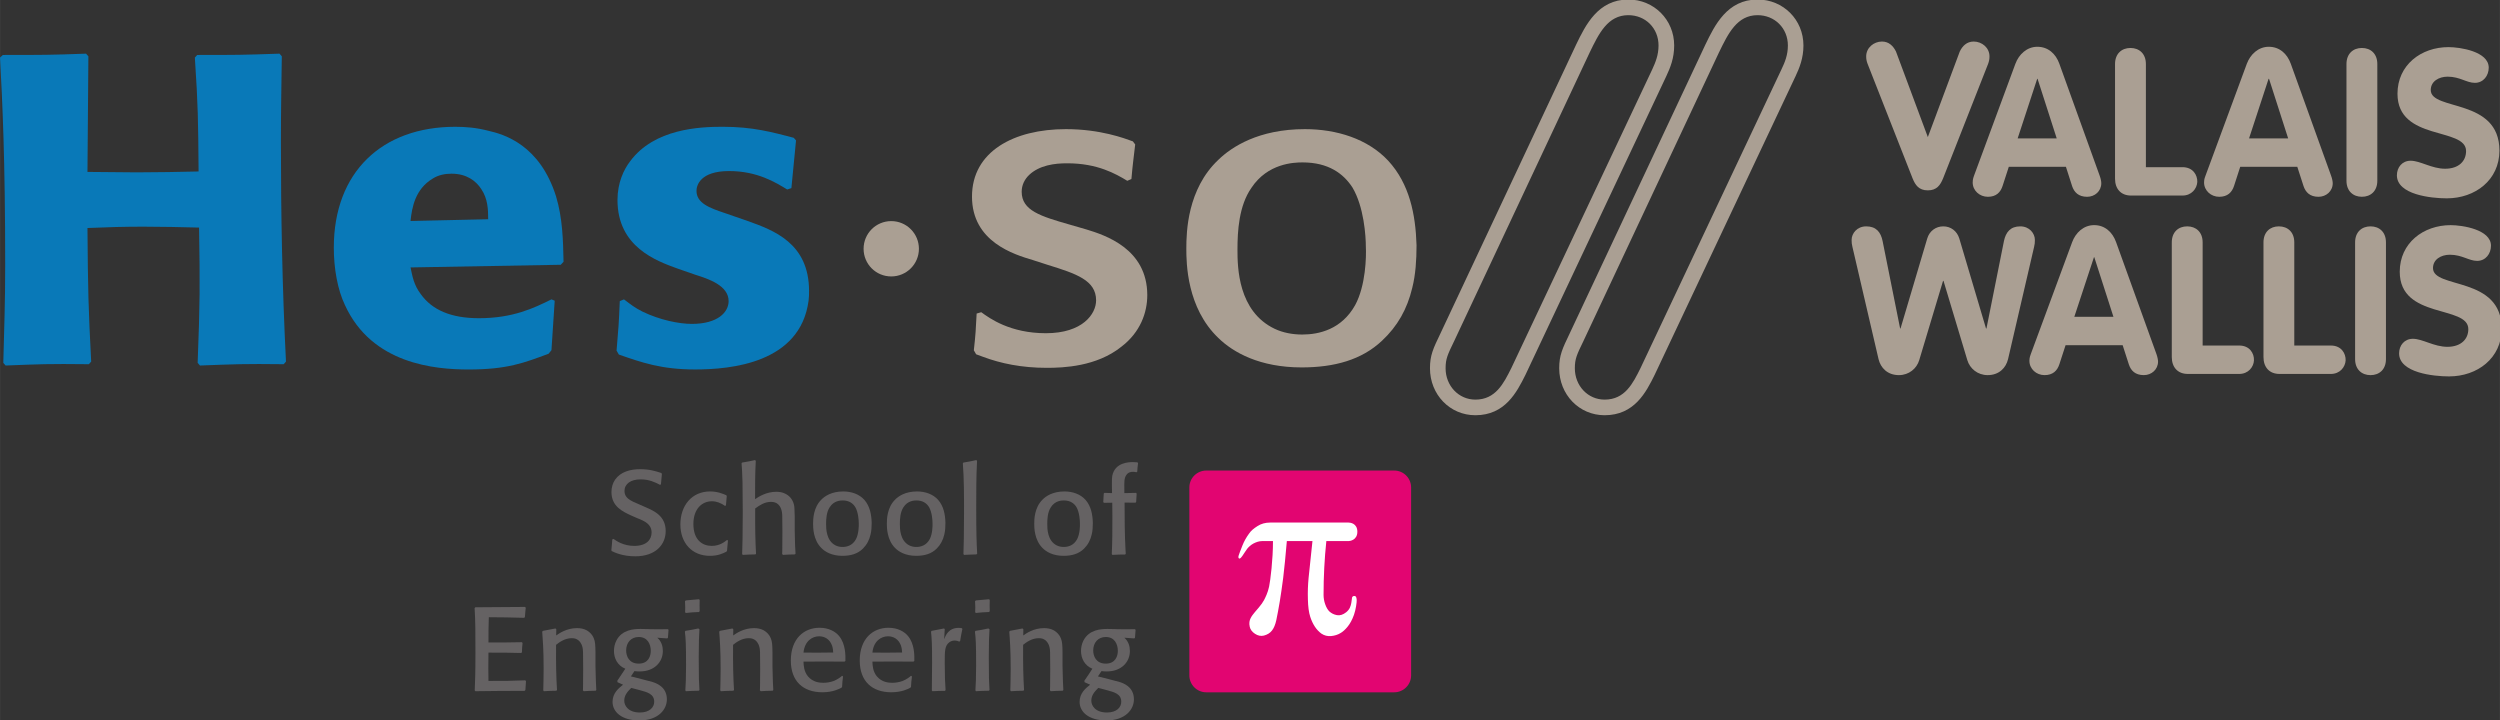 <?xml version="1.0" encoding="UTF-8" standalone="no"?>
<!-- Created with Inkscape (http://www.inkscape.org/) -->

<svg
   width="277.608"
   height="80"
   viewBox="0 0 73.45 21.167"
   version="1.1"
   id="svg8"
   inkscape:version="1.1.1 (c3084ef, 2021-09-22)"
   sodipodi:docname="hei.svg"
   inkscape:export-filename="/Users/zas/work/repo/edu/minicourse/python-minicourse/Jupyterbook/Figures/hei-light.png"
   inkscape:export-xdpi="354.10999"
   inkscape:export-ydpi="354.10999"
   xmlns:inkscape="http://www.inkscape.org/namespaces/inkscape"
   xmlns:sodipodi="http://sodipodi.sourceforge.net/DTD/sodipodi-0.dtd"
   xmlns="http://www.w3.org/2000/svg"
   xmlns:svg="http://www.w3.org/2000/svg"
   xmlns:rdf="http://www.w3.org/1999/02/22-rdf-syntax-ns#"
   xmlns:cc="http://creativecommons.org/ns#"
   xmlns:dc="http://purl.org/dc/elements/1.1/">
  <rect x="0" y="0" width="73.45" height="21.167" fill="#333333" stroke="none"/>
  <defs
     id="defs2" />
  <sodipodi:namedview
     id="base"
     pagecolor="#ffffff"
     bordercolor="#666666"
     borderopacity="1.0"
     inkscape:pageopacity="0.0"
     inkscape:pageshadow="2"
     inkscape:zoom="1.4"
     inkscape:cx="148.21429"
     inkscape:cy="-21.428571"
     inkscape:document-units="mm"
     inkscape:current-layer="layer1"
     showgrid="false"
     fit-margin-top="0"
     fit-margin-left="0"
     fit-margin-right="0"
     fit-margin-bottom="0"
     inkscape:window-width="1512"
     inkscape:window-height="916"
     inkscape:window-x="0"
     inkscape:window-y="25"
     inkscape:window-maximized="0"
     units="px"
     inkscape:pagecheckerboard="0" />
  <g
     inkscape:label="Layer 1"
     inkscape:groupmode="layer"
     id="layer1"
     transform="translate(-5.544,-72.951)">
    <g
       transform="matrix(0.147,0,0,-0.147,5.544,94.118)"
       inkscape:label="ink_ext_XXXXXX"
       id="g823"
       inkscape:export-filename="/Users/zas/work/repo/edu/minicourse/python-minicourse/jupyterbook/img/hei-small.png"
       inkscape:export-xdpi="439.91"
       inkscape:export-ydpi="439.91">
      <g
         transform="scale(0.1)"
         id="g825">
        <path
           inkscape:connector-curvature="0"
           id="path827"
           style="fill:#aa9f93;fill-opacity:1;fill-rule:nonzero;stroke:none"
           d="m 2889.23,703.863 c 0,18.969 4.02,27.27 17.33,54.785 0.79,1.711 270.54,576.122 270.54,576.122 18.48,38.26 36.27,74.85 77.29,74.85 34.48,0 60.44,-26.09 60.44,-60.56 0,-19.09 -6.02,-33.58 -12.57,-47.83 0,0 -281.49,-596.55 -281.65,-596.957 -15.51,-30.976 -31.51,-63.046 -71.88,-63.046 -33.29,0 -59.5,27.554 -59.5,62.636 m 261.17,647.477 c -1.54,-3.3 -271.4,-577.711 -271.4,-577.711 -14.64,-30.449 -20.99,-43.715 -20.99,-69.766 0,-52.629 39.82,-93.855 90.72,-93.855 59.54,0 82.91,46.398 99.92,80.344 l 281.82,597.608 c 7.93,17.02 15.62,35.62 15.62,61.1 0,51.36 -40.38,91.82 -91.7,91.82 -60.68,0 -85.71,-51.77 -103.99,-89.54" />
        <path
           inkscape:connector-curvature="0"
           id="path829"
           style="fill:#aa9f93;fill-opacity:1;fill-rule:nonzero;stroke:none"
           d="m 3147.55,703.863 c 0,18.969 3.99,27.27 17.34,54.785 0.77,1.711 270.58,576.122 270.58,576.122 18.52,38.22 36.25,74.85 77.25,74.85 34.44,0 60.63,-26.09 60.63,-60.56 0,-19.09 -6.01,-33.58 -12.82,-47.78 0,0 -281.35,-596.479 -281.67,-596.928 -15.39,-31.055 -31.39,-63.125 -71.84,-63.125 -33.42,0 -59.47,27.593 -59.47,62.636 m 261.18,647.437 c -1.58,-3.26 -271.42,-577.671 -271.42,-577.671 -14.59,-30.488 -21.01,-43.715 -21.01,-69.766 0,-52.629 39.9,-93.855 90.72,-93.855 59.83,0 83.03,46.398 99.96,80.508 l 281.88,597.444 c 7.62,16.21 15.6,35.62 15.6,61.1 0,51.36 -40.29,91.82 -91.74,91.82 -60.73,0 -85.72,-51.81 -103.99,-89.58" />
        <path
           inkscape:connector-curvature="0"
           id="path831"
           style="fill:#aa9f93;fill-opacity:1;fill-rule:nonzero;stroke:none"
           d="m 3732.75,1312.1 c -2.03,5.37 -2.89,9.44 -2.89,15.18 0,17.26 15.19,29.63 31.55,29.63 13.98,0 22.62,-9.03 28.08,-20.14 l 63.58,-170.83 63.74,170.83 c 5.28,11.11 13.95,20.14 27.92,20.14 16.48,0 31.56,-12.37 31.56,-29.63 0,-5.74 -0.84,-9.81 -2.83,-15.18 l -89.95,-228.78 c -5.41,-13.11 -12.42,-23.85 -30.44,-23.85 -18.08,0 -25.08,10.74 -30.45,23.85 l -89.87,228.78" />
        <path
           inkscape:connector-curvature="0"
           id="path833"
           style="fill:#aa9f93;fill-opacity:1;fill-rule:nonzero;stroke:none"
           d="m 4032.6,1163.34 h 78.06 l -38.26,119.05 h -0.73 z m -4.52,149.09 c 6.96,18.8 22.99,34.02 43.85,34.02 21.88,0 37.06,-14.36 44.03,-34.02 l 80.52,-223.49 c 2.5,-6.64 3.28,-12.33 3.28,-15.27 0,-15.95 -13.03,-27.06 -28.33,-27.06 -17.22,0 -25.84,9.07 -29.99,21.37 l -12.38,38.62 h -114.13 l -12.41,-38.21 c -4.11,-12.71 -12.66,-21.78 -29.42,-21.78 -16.45,0 -30.37,12.29 -30.37,28.69 0,6.72 2,11.6 2.73,13.64 l 82.62,223.49" />
        <path
           inkscape:connector-curvature="0"
           id="path835"
           style="fill:#aa9f93;fill-opacity:1;fill-rule:nonzero;stroke:none"
           d="m 4227.23,1311.98 c 0,20.56 13.27,32.07 30.81,32.07 17.7,0 30.86,-11.51 30.86,-32.07 v -206.16 h 73.13 c 20.92,0 30,-15.66 29.63,-29.54 -0.85,-13.64 -11.64,-27.19 -29.63,-27.19 h -102.77 c -20.06,0 -32.03,13.15 -32.03,33.7 v 229.19" />
        <path
           inkscape:connector-curvature="0"
           id="path837"
           style="fill:#aa9f93;fill-opacity:1;fill-rule:nonzero;stroke:none"
           d="m 4495.09,1163.34 h 78.14 l -38.22,119.05 h -0.9 z m -4.48,149.09 c 7.02,18.8 22.95,34.02 43.91,34.02 21.86,0 36.95,-14.36 44,-34.02 L 4659,1088.94 c 2.46,-6.64 3.32,-12.33 3.32,-15.27 0,-15.95 -13.2,-27.06 -28.4,-27.06 -17.18,0 -25.81,9.07 -29.92,21.37 l -12.5,38.62 h -114.04 l -12.35,-38.21 c -4.09,-12.71 -12.81,-21.78 -29.65,-21.78 -16.37,0 -30.28,12.29 -30.28,28.69 0,6.72 2.07,11.6 2.93,13.64 l 82.5,223.49" />
        <path
           inkscape:connector-curvature="0"
           id="path839"
           style="fill:#aa9f93;fill-opacity:1;fill-rule:nonzero;stroke:none"
           d="m 4689.79,1311.98 c 0,20.56 13.24,32.07 30.8,32.07 17.72,0 30.87,-11.51 30.87,-32.07 v -233.26 c 0,-20.63 -13.15,-32.07 -30.87,-32.07 -17.56,0 -30.8,11.44 -30.8,32.07 v 233.26" />
        <path
           inkscape:connector-curvature="0"
           id="path841"
           style="fill:#aa9f93;fill-opacity:1;fill-rule:nonzero;stroke:none"
           d="m 4974.13,1304.69 c 0,-15.91 -10.7,-30.32 -27.64,-30.32 -16.84,0 -29.91,12.34 -54.53,12.34 -17.7,0 -33.72,-9.45 -33.72,-26.7 0,-42.3 137.26,-15.23 137.26,-121.17 0,-58.73 -48.54,-95.32 -105.21,-95.32 -31.67,0 -99.71,7.44 -99.71,46.03 0,15.95 10.59,29.14 27.47,29.14 19.21,0 42.24,-15.99 68.9,-15.99 27.17,0 41.89,15.13 41.89,35.32 0,48.44 -137.08,19.3 -137.08,114.58 0,57.47 47.17,93.16 101.95,93.16 22.87,0 80.42,-8.58 80.42,-41.07" />
        <path
           inkscape:connector-curvature="0"
           id="path843"
           style="fill:#aa9f93;fill-opacity:1;fill-rule:nonzero;stroke:none"
           d="m 3702.37,946.402 c -1.29,5.371 -1.65,8.18 -1.65,14 0,13.149 10.99,27.11 29.2,27.11 19.77,0 29.21,-11.438 32.79,-29.629 l 34.97,-174.488 h 0.81 l 53.39,179.898 c 4.44,14.812 16.9,24.219 32.11,24.219 15.02,0 27.44,-9.407 31.96,-24.219 l 53.4,-179.898 h 0.89 l 34.89,174.488 c 3.74,18.191 13.14,29.629 32.76,29.629 18.19,0 29.14,-13.961 29.14,-27.11 0,-5.82 -0.32,-8.629 -1.59,-14 l -52.01,-224.179 c -4.15,-17.34 -17.75,-32.032 -40.82,-32.032 -20.03,0 -35.62,13.106 -40.63,29.997 l -47.61,158.406 h -0.9 l -47.58,-158.406 c -4.99,-16.891 -20.6,-29.997 -40.67,-29.997 -22.94,0 -36.58,14.692 -40.69,32.032 l -52.16,224.179" />
        <path
           inkscape:connector-curvature="0"
           id="path845"
           style="fill:#aa9f93;fill-opacity:1;fill-rule:nonzero;stroke:none"
           d="m 4145.87,806.797 h 78.14 l -38.26,119.133 h -0.62 z m -4.4,149.012 c 6.97,19.004 22.91,34.183 44.06,34.183 21.59,0 36.81,-14.328 43.87,-34.183 l 80.53,-223.371 c 2.4,-6.637 3.26,-12.29 3.26,-15.141 0,-16.035 -13.15,-27.106 -28.39,-27.106 -17.19,0 -25.83,8.95 -29.94,21.325 l -12.41,38.504 h -114.08 l -12.41,-38.176 c -4.13,-12.703 -12.86,-21.653 -29.64,-21.653 -16.36,0 -30.24,12.25 -30.24,28.692 0,6.515 2.12,11.48 2.86,13.555 l 82.53,223.371" />
        <path
           inkscape:connector-curvature="0"
           id="path847"
           style="fill:#aa9f93;fill-opacity:1;fill-rule:nonzero;stroke:none"
           d="m 4340.66,955.48 c 0,20.594 13.19,32.032 30.76,32.032 17.68,0 30.9,-11.438 30.9,-32.032 V 749.328 h 73.15 c 20.92,0 29.99,-15.672 29.44,-29.715 -0.71,-13.468 -11.49,-27.062 -29.44,-27.062 h -102.7 c -20.1,0 -32.11,13.226 -32.11,33.738 V 955.48" />
        <path
           inkscape:connector-curvature="0"
           id="path849"
           style="fill:#aa9f93;fill-opacity:1;fill-rule:nonzero;stroke:none"
           d="m 4523.92,955.48 c 0,20.594 13.13,32.032 30.71,32.032 17.7,0 30.87,-11.438 30.87,-32.032 V 749.328 h 73.12 c 20.79,0 29.99,-15.672 29.51,-29.715 -0.82,-13.468 -11.48,-27.062 -29.51,-27.062 h -102.64 c -20.11,0 -32.06,13.226 -32.06,33.738 V 955.48" />
        <path
           inkscape:connector-curvature="0"
           id="path851"
           style="fill:#aa9f93;fill-opacity:1;fill-rule:nonzero;stroke:none"
           d="m 4707.05,955.48 c 0,20.594 13.19,32.032 30.86,32.032 17.66,0 30.81,-11.438 30.81,-32.032 v -233.3 c 0,-20.512 -13.15,-32.032 -30.81,-32.032 -17.67,0 -30.86,11.52 -30.86,32.032 v 233.3" />
        <path
           inkscape:connector-curvature="0"
           id="path853"
           style="fill:#aa9f93;fill-opacity:1;fill-rule:nonzero;stroke:none"
           d="m 4978.61,948.844 c 0,-15.996 -10.66,-30.321 -27.59,-30.321 -16.77,0 -29.92,12.29 -54.62,12.29 -17.67,0 -33.67,-9.403 -33.67,-26.7 0,-42.285 137.27,-15.179 137.27,-121.168 0,-58.73 -48.46,-95.32 -105.2,-95.32 -31.66,0 -99.81,7.449 -99.81,46.031 0,16.035 10.68,29.145 27.53,29.145 19.34,0 42.21,-16.035 69.03,-16.035 27.06,0 41.8,15.261 41.8,35.324 0,48.562 -137.08,19.336 -137.08,114.699 0,57.426 47.18,93.164 101.76,93.164 23.07,0 80.58,-8.629 80.58,-41.109" />
        <path
           inkscape:connector-curvature="0"
           id="path855"
           style="fill:#aa9f93;fill-opacity:1;fill-rule:nonzero;stroke:none"
           d="M 2171.17,981.398 C 2208.44,970.02 2293,942.922 2293,850.074 c 0,-35.043 -13.95,-74.402 -52.06,-103.332 -49.27,-39.398 -115.23,-41.988 -148.72,-41.988 -50.27,0 -92.01,8.738 -127.3,21.922 -4.64,1.699 -9.35,3.512 -14.04,5.179 l -4.53,7.95 c 3.72,34.129 3.72,38.519 5.59,73.445 l 9.2,2.691 c 16.75,-12.238 57.69,-42.007 129.2,-42.007 73.53,0 100.37,38.562 100.37,65.679 0,40.242 -39.91,53.317 -96.58,70.91 l -29.72,9.594 c -38.13,11.34 -121.75,36.715 -121.75,126.883 0,90.17 83.62,134.83 187.71,134.83 68.79,0 117.02,-18.32 133.83,-24.45 l 4.62,-6.15 c -3.64,-32.43 -4.62,-35.87 -7.55,-69.13 l -8.26,-3.53 c -23.22,14.03 -59.51,34.98 -119.87,34.98 -13,0 -26.09,-0.79 -40.02,-4.31 -27.81,-7.03 -51.17,-25.4 -51.17,-52.63 0,-37.55 38.08,-49 95.87,-65.547 l 33.35,-9.665" />
        <path
           inkscape:connector-curvature="0"
           id="path857"
           style="fill:#aa9f93;fill-opacity:1;fill-rule:nonzero;stroke:none"
           d="m 2831.16,949.883 c -1.89,61.237 -13.91,122.577 -56.7,168.917 -40.95,43.82 -103.19,63.03 -166.42,63.03 -92.92,0 -146.77,-35.84 -172.89,-61.21 -62.22,-58.61 -64.1,-144.413 -64.1,-177.698 0,-28.945 0.9,-118.176 64.1,-178.586 29.74,-29.008 82.78,-58.75 166.38,-58.75 65.08,0 119.94,14.93 160.73,53.449 30.85,28.887 50.28,62.985 60.44,105.945 6.57,26.223 8.46,55.18 8.46,84.903 m -101.3,-3.508 c 0.96,-18.43 0,-77.109 -21.49,-116.469 -26.94,-48.078 -71.51,-58.621 -105.82,-58.621 -18.72,0 -38.26,3.512 -54.84,11.414 -73.53,34.977 -74.45,123.403 -74.45,158.418 0,36.828 2.78,87.563 27.92,123.433 32.46,48.96 84.62,50.77 102.16,50.77 52.12,0 81.87,-22.72 99.57,-49.86 23.16,-38.57 26.95,-97.241 26.95,-119.085" />
        <path
           inkscape:connector-curvature="0"
           id="path859"
           style="fill:#aa9f93;fill-opacity:1;fill-rule:nonzero;stroke:none"
           d="m 1836.57,942.695 c 0,-30.543 -24.74,-55.277 -55.29,-55.277 -30.65,0 -55.29,24.734 -55.29,55.277 0,30.528 24.64,55.321 55.29,55.321 30.55,0 55.29,-24.793 55.29,-55.321" />
        <path
           inkscape:connector-curvature="0"
           id="path861"
           style="fill:#0979b8;fill-opacity:1;fill-rule:nonzero;stroke:none"
           d="m 563.184,1327.38 c -0.86,-67.27 -1.797,-108.45 -1.797,-169.73 0,-147.12 2.722,-293.267 10.136,-440.427 l -4.558,-5.219 c -78.996,0.957 -97.563,0 -167.277,-2.645 L 395,714.668 c 4.688,123.437 4.688,152.277 2.813,270.41 -37.247,0.914 -74.407,1.824 -111.434,1.824 -36.367,0 -70.742,-0.91 -111.613,-2.675 0.957,-126.848 1.836,-158.454 7.414,-267.004 l -4.641,-5.219 c -81.785,0.957 -98.535,0 -166.367,-2.645 l -4.621,5.309 C 8.34,788.199 10.324,831.066 10.324,909.855 10.324,1126.97 4.676,1234.63 0,1324.83 l 5.574,5.24 c 80.852,0 94.817,0 166.352,2.63 l 4.676,-5.32 -1.836,-231.06 c 32.531,0 65.918,-0.88 98.457,-0.88 41.843,0 82.746,0.88 123.632,1.79 -0.898,103.31 -0.898,128.65 -7.453,227.6 l 4.692,5.24 c 78.035,0 90.125,0 164.492,2.63 l 4.598,-5.32" />
        <path
           inkscape:connector-curvature="0"
           id="path863"
           style="fill:#0979b8;fill-opacity:1;fill-rule:nonzero;stroke:none"
           d="m 1102.14,841.59 c -35.34,-17.555 -77.29,-37.652 -145.077,-37.652 -55.735,0 -93.809,16.66 -116.184,48.242 -13.914,18.273 -16.68,35.718 -20.43,53.246 l 300.251,5.332 5.6,6.023 c -0.92,42.981 -1.86,86.769 -14.94,130.509 -32.45,103.35 -104.03,124.26 -135.715,131.37 -23.118,6.06 -44.532,7.87 -65.918,7.87 -145.887,0 -242.598,-90.21 -242.598,-241.667 0,-41.175 7.488,-84.011 22.266,-114.672 53.964,-118.207 180.3,-128.726 247.343,-128.726 76.982,0 110.572,13.25 159.742,31.519 l 5.66,7.086 6.49,98.864 z M 820.449,998.242 c 2.832,27.148 9.324,63.938 44.688,84.968 11.152,6.98 24.179,9.59 37.168,9.59 30.644,0 49.16,-14.79 59.48,-30.62 13.028,-19.24 13.86,-40.23 13.86,-60.43 l -155.196,-3.508" />
        <path
           inkscape:connector-curvature="0"
           id="path865"
           style="fill:#0979b8;fill-opacity:1;fill-rule:nonzero;stroke:none"
           d="m 1494.34,998.242 c 51.16,-18.375 122.65,-43.801 122.65,-140.027 0,-6.074 0,-12.223 -0.97,-19.281 -16.65,-125.176 -156.05,-137.43 -226.75,-137.43 -67.83,0 -106.86,13.988 -152.42,29.781 l -4.58,7.828 c 3.7,43.793 4.58,53.473 6.4,98.992 l 8.41,3.485 c 13.94,-10.485 21.46,-16.731 37.29,-24.586 34.26,-16.555 72.42,-24.418 98.44,-24.418 51.98,0 73.41,23.582 73.41,45.519 0,31.442 -40.93,44.61 -66.05,52.547 l -35.26,12.239 c -43.67,15.683 -120.82,43.664 -120.82,137.399 0,34.97 12.99,61.28 25.1,77.05 48.31,65.64 139.46,69.23 184.98,69.23 60.38,0 98.46,-10.64 142.13,-21.98 l 4.64,-5.25 -9.26,-95.38 -8.34,-2.74 c -23.24,14.04 -59.48,36.84 -116.18,36.84 -57.78,0 -65.17,-28.88 -65.17,-39.42 0,-24.43 25.2,-34.11 56.8,-44.6 l 45.55,-15.798" />
        <path
           inkscape:connector-curvature="0"
           id="path867"
           style="fill:#e20571;fill-opacity:1;fill-rule:nonzero;stroke:none"
           d="m 2377.08,90.09 c 0,-18.699 15.17,-33.871 33.87,-33.871 h 375.51 c 18.7,0 33.85,15.172 33.85,33.871 V 465.594 c 0,18.711 -15.15,33.871 -33.85,33.871 h -375.51 c -18.7,0 -33.87,-15.16 -33.87,-33.871 V 90.09" />
        <path
           inkscape:connector-curvature="0"
           id="path869"
           style="fill:#ffffff;fill-opacity:1;fill-rule:nonzero;stroke:none"
           d="m 2623.13,358.488 h -51.19 c -2.55,-29.679 -4.99,-54.91 -7.35,-73.859 -2.38,-18.938 -4.64,-33.359 -6.8,-47.008 -2.29,-13.621 -4.6,-26.062 -6.93,-37.262 -1.95,-8.769 -4.69,-15.55 -8.49,-20.468 -3.71,-4.95 -9.16,-8.379 -16.33,-10.301 -5.97,-1.449 -11.83,-0.27 -17.72,3.551 -5.78,3.828 -9.24,8.41 -10.48,13.73 -0.88,3.949 -1.12,7.301 -0.65,10.051 0.37,2.726 1.18,5.258 2.42,7.629 1.2,2.347 2.51,4.469 4.03,6.437 1.39,1.903 2.95,3.801 4.56,5.731 0.53,0.601 3.07,3.609 7.74,9.051 4.68,5.468 8.11,10.449 10.52,14.968 2.32,4.481 7.45,14.364 10,26.684 2.61,12.308 7.87,54.437 7.76,91.066 -3.93,0 -21.52,0 -21.52,0 -6.1,0 -12.02,-2 -17.59,-4.91 -5.43,-2.859 -10.24,-7.68 -12.4,-10.43 -2.27,-2.839 -8.14,-12.328 -9.56,-14.148 -1.36,-1.852 -4.16,-6.059 -6.28,-5.41 -2.33,0.73 -1.82,3.32 -1.45,5.41 0.4,2.078 4.6,12.68 7.73,20.648 3.22,8.063 7.48,15.832 12.94,23.352 4.21,6.398 10.03,10.91 17.24,15.488 7.29,4.692 15.64,7.012 25.27,7.012 0,0 154.02,0 156.81,0 2.72,0 17.46,-1.172 17.46,-18.359 0,-17.18 -15.65,-18.653 -17.46,-18.653 -1.84,0 -44.53,0 -44.53,0 -3.72,-35.289 -5.56,-71.699 -5.56,-107.398 0,-6.481 1.09,-12.852 3.32,-19.008 2.24,-6.223 4.96,-10.941 8.21,-14.133 4.19,-3.879 9.19,-6.34 15.19,-7.48 6.05,-1.078 12.11,0.781 18.28,5.633 3.4,2.699 5.86,5.707 7.48,9.058 1.54,3.41 2.51,6.711 2.98,9.77 0.4,3.121 1.1,7.5 1.22,8.558 0.12,1.051 -0.09,4.922 4.31,5.262 4.4,0.328 4.84,-3.559 5.25,-7.801 0.37,-4.238 -1.89,-19.988 -5.43,-29.777 -3.54,-9.852 -7.81,-17.723 -12.68,-23.672 -4.91,-6.02 -9.66,-10.32 -14.37,-12.949 -5.35,-3.25 -11.6,-5.199 -18.64,-5.879 -7.16,-0.672 -13.67,0.988 -19.53,4.957 -9.75,7.121 -17.22,18.25 -22.19,33.422 -2.91,8.871 -4.39,20.539 -4.72,35.09 -0.45,14.531 0.04,28.73 1.39,42.597 l 7.74,73.75" />
        <path
           inkscape:connector-curvature="0"
           id="path871"
           style="fill:#656263;fill-opacity:1;fill-rule:nonzero;stroke:none"
           d="m 1290.21,426.23 c 17.27,-7.57 40.23,-17.511 40.23,-47.789 0,-26.5 -19.64,-50.39 -60.81,-50.39 -25.07,0 -41.17,7.57 -46.85,10.41 l -0.93,1.66 c 0.93,8.277 1.18,12.777 1.89,21.77 l 2.35,0.937 c 5.93,-4.019 19.64,-13.957 41.64,-13.957 24.39,0 34.54,12.539 34.54,26.738 0,16.551 -13.72,22.95 -29.08,28.86 l -11.84,5.211 c -16.79,7.8 -39.28,17.968 -39.28,46.836 0,8.75 2.38,17.742 7.34,24.839 10.89,15.618 30.51,20.813 49.68,20.813 18.68,0 30.04,-3.539 42.59,-7.566 l 1.18,-1.895 c -0.96,-8.984 -1.18,-12.301 -1.88,-20.816 l -1.9,-0.95 c -10.17,5.211 -21.31,10.891 -39.03,10.891 -19.64,0 -31.95,-9.227 -31.95,-23.187 0,-10.645 7.1,-15.614 12.07,-18.684 3.07,-1.891 4.03,-2.371 18.21,-8.531 l 11.83,-5.2" />
        <path
           inkscape:connector-curvature="0"
           id="path873"
           style="fill:#656263;fill-opacity:1;fill-rule:nonzero;stroke:none"
           d="m 1454.9,359.762 c -0.95,-10.18 -1.18,-11.364 -1.89,-21.063 l -1.67,-1.648 c -6.86,-3.321 -16.08,-8.051 -32.65,-8.051 -35.71,0 -58.89,25.789 -58.89,62.691 0,37.618 22.71,66.004 59.36,66.004 15.39,0 26.28,-4.965 32.42,-7.57 l 0.94,-1.656 c -0.94,-8.508 -1.18,-11.59 -1.65,-18.68 l -1.9,-0.949 c -7.81,5.68 -16.78,9.23 -26.25,9.23 -19.63,0 -36.91,-15.14 -36.91,-45.429 0,-32.172 18.21,-43.77 36.67,-43.77 16.09,0 26.03,8.277 30.53,11.828 l 1.89,-0.937" />
        <path
           inkscape:connector-curvature="0"
           id="path875"
           style="fill:#656263;fill-opacity:1;fill-rule:nonzero;stroke:none"
           d="m 1588.58,331.84 c -11.35,-0.238 -12.78,-0.238 -23.67,-0.949 l -1.65,1.66 0.23,7.801 c 0.24,12.308 0.24,24.839 0.24,37.16 l -0.24,25.297 c 0,5.441 0,10.89 -1.19,16.089 -2.59,10.891 -9.21,17.981 -21.27,17.981 -13.5,0 -23.9,-7.57 -31.71,-13.25 -0.23,-41.16 0.24,-62.688 1.67,-90.367 l -1.2,-1.422 c -10.87,-0.238 -13.73,-0.238 -25.3,-0.949 l -1.2,1.66 c 0.49,16.801 1.2,38.09 1.2,83.508 0,19.871 -0.24,39.742 -0.49,59.617 -0.46,20.82 -1.18,27.676 -1.89,38.328 l 1.18,1.418 c 11.36,1.891 15.14,2.601 25.8,4.965 l 1.41,-1.653 c -1.41,-25.316 -1.41,-50.863 -1.41,-76.414 7.57,4.965 22.47,14.672 42.34,14.672 5.45,0 10.87,-0.711 15.85,-2.851 10.64,-4.25 17.03,-12.766 19.41,-22.461 1.18,-4.739 1.18,-7.571 1.65,-23.43 v -27.672 l 0.24,-11.129 c 0.47,-19.867 0.47,-23.179 1.41,-36.187 l -1.41,-1.422" />
        <path
           inkscape:connector-curvature="0"
           id="path877"
           style="fill:#656263;fill-opacity:1;fill-rule:nonzero;stroke:none"
           d="m 1709.5,426.23 c -4.49,7.34 -12.06,13.481 -25.31,13.481 -4.5,0 -17.74,-0.461 -26.03,-13.711 -6.39,-9.711 -7.11,-23.43 -7.11,-33.359 0,-9.461 0.25,-33.36 18.93,-42.821 4.28,-2.129 9.24,-3.082 13.97,-3.082 8.75,0 20.1,2.844 26.96,15.864 5.46,10.636 5.67,26.488 5.46,31.457 0,5.91 -0.96,21.761 -6.87,32.171 z m 30.51,-54.171 c -2.61,-11.59 -7.57,-20.821 -15.36,-28.618 C 1714.23,333.02 1700.26,329 1683.7,329 c -21.29,0 -34.75,8.051 -42.33,15.852 -16.1,16.32 -16.32,40.457 -16.32,48.257 0,9 0.47,32.18 16.32,48.032 6.62,6.859 20.33,16.554 44,16.554 16.08,0 31.92,-5.199 42.34,-17.035 10.89,-12.531 13.97,-29.09 14.44,-45.648 0,-8.043 -0.47,-15.864 -2.14,-22.953" />
        <path
           inkscape:connector-curvature="0"
           id="path879"
           style="fill:#656263;fill-opacity:1;fill-rule:nonzero;stroke:none"
           d="m 1856.92,426.23 c -4.5,7.34 -12.07,13.481 -25.31,13.481 -4.5,0 -17.75,-0.461 -26.03,-13.711 -6.39,-9.711 -7.1,-23.43 -7.1,-33.359 0,-9.461 0.24,-33.36 18.92,-42.821 4.28,-2.129 9.24,-3.082 13.97,-3.082 8.75,0 20.09,2.844 26.96,15.864 5.45,10.636 5.67,26.488 5.45,31.457 0,5.91 -0.96,21.761 -6.86,32.171 z m 30.51,-54.171 c -2.61,-11.59 -7.57,-20.821 -15.37,-28.618 C 1861.64,333.02 1847.69,329 1831.12,329 c -21.29,0 -34.76,8.051 -42.33,15.852 -16.09,16.32 -16.32,40.457 -16.32,48.257 0,9 0.47,32.18 16.32,48.032 6.61,6.859 20.33,16.554 43.99,16.554 16.09,0 31.94,-5.199 42.36,-17.035 10.89,-12.531 13.96,-29.09 14.43,-45.648 0,-8.043 -0.47,-15.864 -2.14,-22.953" />
        <path
           inkscape:connector-curvature="0"
           id="path881"
           style="fill:#656263;fill-opacity:1;fill-rule:nonzero;stroke:none"
           d="m 1951.57,331.84 c -11.36,-0.238 -13.71,-0.469 -24.82,-0.949 l -1.2,1.66 c 0.49,16.801 1.2,38.09 1.2,83.508 0,32.652 0,67.664 -2.38,97.945 l 1.18,1.418 c 11.6,1.891 13.95,2.367 25.8,4.965 l 1.4,-1.653 c -1.65,-30.996 -1.65,-62.218 -1.65,-93.214 0,-51.801 0.72,-69.79 1.9,-92.258 l -1.43,-1.422" />
        <path
           inkscape:connector-curvature="0"
           id="path883"
           style="fill:#656263;fill-opacity:1;fill-rule:nonzero;stroke:none"
           d="m 2151.53,426.23 c -4.49,7.34 -12.06,13.481 -25.31,13.481 -4.49,0 -17.74,-0.461 -26.02,-13.711 -6.4,-9.711 -7.1,-23.43 -7.1,-33.359 0,-9.461 0.24,-33.36 18.92,-42.821 4.25,-2.129 9.24,-3.082 13.96,-3.082 8.75,0 20.1,2.844 26.96,15.864 5.46,10.636 5.68,26.488 5.46,31.457 0,5.91 -0.96,21.761 -6.87,32.171 z m 30.51,-54.171 c -2.61,-11.59 -7.57,-20.821 -15.36,-28.618 C 2156.26,333.02 2142.29,329 2125.75,329 c -21.31,0 -34.77,8.051 -42.34,15.852 -16.11,16.32 -16.35,40.457 -16.35,48.257 0,9 0.49,32.18 16.35,48.032 6.61,6.859 20.32,16.554 43.99,16.554 16.08,0 31.94,-5.199 42.36,-17.035 10.86,-12.531 13.95,-29.09 14.42,-45.648 0,-8.043 -0.47,-15.864 -2.14,-22.953" />
        <path
           inkscape:connector-curvature="0"
           id="path885"
           style="fill:#656263;fill-opacity:1;fill-rule:nonzero;stroke:none"
           d="m 2248.79,331.602 c -10.88,0 -13,0 -25.54,-0.711 l -1.2,1.66 c 1.2,24.84 1.2,50.39 1.2,75.469 0,12.531 0,16.8 -0.24,27.199 -5.92,-0.239 -11.83,-0.239 -16.56,-0.239 l -1.41,1.43 c 0.47,6.621 0.69,8.981 0.94,17.031 l 1.42,1.414 c 7.08,-0.234 11.83,-0.468 15.14,-0.468 l -0.25,15.609 c 0,11.836 0,14.672 0.72,18.926 5.44,27.441 34.77,27.441 41.39,27.441 3.56,0 5.92,-0.23 9,-0.465 l 1.18,-1.66 c -0.94,-6.625 -1.18,-9.695 -1.65,-17.035 l -1.67,-1.176 c -2.12,0.469 -3.79,0.946 -6.37,0.946 -4.99,0 -10.42,-0.946 -14.21,-7.106 -3.78,-5.91 -3.78,-12.531 -3.53,-28.387 v -7.093 c 0.47,0 21.03,0.468 23.42,0.468 l 1.18,-1.414 c -0.49,-7.57 -0.71,-9.461 -0.96,-16.8 l -1.41,-1.422 c -10.17,0.242 -12.3,0.242 -21.76,0.242 0,-31.461 0.24,-63.16 1.88,-94.629 0,-2.371 0.25,-4.961 0.47,-7.57 l -1.18,-1.66" />
        <path
           inkscape:connector-curvature="0"
           id="path887"
           style="fill:#656263;fill-opacity:1;fill-rule:nonzero;stroke:none"
           d="m 1051.23,78.539 c -0.71,-8.051 -0.71,-9.699 -1.18,-17.738 l -1.67,-1.66 c -46.13,0 -53.47,-0.23 -98.419,-0.711 l -1.184,1.648 c 0.715,18.703 1.426,31.473 1.426,74.762 0,39.75 0,62.461 -1.648,89.672 l 1.406,1.648 c 46.621,0.238 55.839,0.238 99.379,0.711 l 1.42,-1.652 c -0.71,-7.098 -1.18,-9.938 -1.67,-18.457 l -1.42,-1.66 c -30.51,0.949 -40.69,0.949 -70.729,1.199 -0.711,-21.781 -0.711,-28.641 -0.711,-50.41 29.1,-0.219 38.08,0 66.95,0.48 l 1.19,-1.652 c -0.96,-8.289 -0.96,-10.649 -1.19,-18.219 l -1.41,-1.66 c -27.46,0.719 -33.36,0.719 -65.54,0.719 -0.488,-27.45 -0.246,-34.071 0,-56.547 35.72,0 43.07,0 73.57,1.18 l 1.43,-1.652" />
        <path
           inkscape:connector-curvature="0"
           id="path889"
           style="fill:#656263;fill-opacity:1;fill-rule:nonzero;stroke:none"
           d="M 1190.36,59.379 C 1179,59.141 1177.58,59.141 1166.7,58.43 l -1.65,1.648 c 0,2.613 0.22,5.203 0.22,7.812 0.25,11.598 0.25,23.191 0.25,34.781 0,36.43 -0.25,38.797 -1.43,43.758 -4.5,17.992 -17.97,17.992 -21.29,17.992 -14.18,0 -25.07,-8.293 -31.46,-13.262 -0.25,-41.148 0.22,-62.679 1.89,-90.359 l -1.42,-1.422 c -11.6,-0.238 -13.47,-0.238 -24.83,-0.949 l -1.2,1.648 c 0.25,13.262 0.71,26.023 0.71,43.531 0,37.86 -1.65,57.961 -2.83,73.821 l 1.41,1.66 c 11.84,2.121 13.96,2.601 25.1,4.73 l 1.64,-1.66 -0.25,-12.301 c 6.17,4.262 20.84,14.661 41.64,14.661 5.92,0 13.27,-0.93 19.64,-4.489 6.16,-3.551 11.13,-8.992 13.74,-15.371 3.07,-7.109 3.29,-14.199 3.54,-28.871 v -27.68 c 0.71,-27.679 0.93,-38.328 1.65,-47.308 l -1.41,-1.422" />
        <path
           inkscape:connector-curvature="0"
           id="path891"
           style="fill:#656263;fill-opacity:1;fill-rule:nonzero;stroke:none"
           d="m 1276.5,166.781 c -15.38,0 -25.08,-11.351 -25.08,-26.972 0,-11.59 5.91,-26.25 25.08,-26.25 19.4,0 24.37,15.14 24.13,26.25 -0.23,12.781 -6.38,26.972 -24.13,26.972 z M 1261.59,65.051 c -8.26,-8.27 -13.96,-15.141 -13.96,-25.781 0,-8.75 7.1,-23.418 31.24,-23.418 19.39,0 28.63,10.41 28.63,21.52 0,15.617 -13.96,19.16 -28.88,23.188 z M 1260.9,88 c 6.14,-1.648 36.42,-8.988 43.04,-11.109 6.64,-2.141 28.87,-9 28.87,-34.781 C 1332.81,21.75 1315.54,0 1277.69,0 c -35.25,0 -53.46,17.039 -53.46,37.141 0,17.27 11.81,26.969 21.03,34.301 -4.96,2.129 -6.61,2.84 -11.1,4.969 l -0.47,2.828 c 7.33,10.652 10.16,14.91 16.08,24.141 -15.85,6.391 -22.72,21.051 -22.72,35.48 0,6.871 1.43,14.2 4.97,21.063 11.36,21.769 35.02,22.949 48.03,22.949 3.78,0 8.52,-0.242 13.24,-0.242 l 5.93,-0.238 c 13.47,-0.231 18.68,-0.231 35.71,0 l 1.18,-1.411 c -0.71,-8.05 -0.71,-8.05 -1.18,-15.621 l -1.42,-1.41 -19.87,1.41 c 8.51,-7.339 11.12,-17.5 11.12,-26.5 0,-21.988 -16.79,-40.918 -46.36,-40.918 -4.03,0 -6.86,0.231 -10.42,0.707 L 1260.9,88" />
        <path
           inkscape:connector-curvature="0"
           id="path893"
           style="fill:#656263;fill-opacity:1;fill-rule:nonzero;stroke:none"
           d="m 1396.94,216.699 c -12.07,-0.469 -14.67,-0.711 -26.26,-1.898 l -1.41,1.429 c 0.24,3.071 0.24,6.391 0.24,9.461 0,4.25 -0.24,8.039 -0.49,12.778 l 1.66,1.41 c 12.3,0.953 14.44,1.191 26.26,2.371 l 1.43,-1.418 c -0.24,-9.703 -0.24,-12.07 0,-22.48 z m -0.22,-157.32 c -12.32,-0.238 -14.21,-0.238 -25.81,-0.949 l -1.17,1.648 c 0.71,12.543 1.41,23.434 1.41,49.692 0,45.179 -0.7,53.699 -2.35,67.66 l 1.18,1.66 c 10.18,1.64 13.71,2.121 25.54,4.73 l 2.38,-1.429 c -0.71,-12.301 -1.43,-25.071 -1.43,-55.582 0,-44.008 0.47,-49.918 1.43,-66.008 l -1.18,-1.422" />
        <path
           inkscape:connector-curvature="0"
           id="path895"
           style="fill:#656263;fill-opacity:1;fill-rule:nonzero;stroke:none"
           d="m 1544.11,59.379 c -11.35,-0.238 -12.77,-0.238 -23.66,-0.949 l -1.65,1.648 c 0,2.613 0.22,5.203 0.22,7.812 0.25,11.598 0.25,23.191 0.25,34.781 0,36.43 -0.25,38.797 -1.43,43.758 -4.49,17.992 -17.97,17.992 -21.29,17.992 -14.2,0 -25.07,-8.293 -31.45,-13.262 -0.25,-41.148 0.24,-62.679 1.88,-90.359 l -1.41,-1.422 c -11.59,-0.238 -13.5,-0.238 -24.86,-0.949 l -1.18,1.648 c 0.25,13.262 0.71,26.023 0.71,43.531 0,37.86 -1.65,57.961 -2.82,73.821 l 1.42,1.66 c 11.82,2.121 13.94,2.601 25.08,4.73 l 1.65,-1.66 -0.23,-12.301 c 6.14,4.262 20.79,14.661 41.63,14.661 5.91,0 13.24,-0.93 19.62,-4.489 6.17,-3.551 11.13,-8.992 13.74,-15.371 3.08,-7.109 3.29,-14.199 3.54,-28.871 v -27.68 c 0.71,-27.679 0.95,-38.328 1.65,-47.308 l -1.41,-1.422" />
        <path
           inkscape:connector-curvature="0"
           id="path897"
           style="fill:#656263;fill-opacity:1;fill-rule:nonzero;stroke:none"
           d="m 1662.9,149.75 c -4.72,13.012 -15.14,18.449 -25.78,18.449 -13.25,0 -28.86,-8.988 -31.24,-32.64 28.63,-0.25 37.63,0 59.38,0.23 -0.22,3.313 -0.47,8.52 -2.36,13.961 z m 22,-61.75 c -1.18,-9.461 -1.42,-11.828 -1.89,-21.059 l -1.43,-1.66 c -4,-2.121 -16.79,-8.98 -37.85,-8.98 -38.79,0 -63.16,22.238 -63.16,63.398 0,44 26.49,65.531 57.49,65.531 18.7,0 31.7,-7.8 38.81,-16.32 13.46,-16.09 12.99,-39.512 12.77,-49.922 l -1.67,-1.418 c -36.9,0.239 -43.28,0.239 -82.09,0 0.24,-8.281 0.96,-19.859 8.99,-29.57 9.71,-11.59 23.19,-12.77 30.53,-12.77 6.86,0 13.97,1.18 20.58,3.551 8.75,3.539 13.95,7.801 17.03,10.41 L 1684.9,88" />
        <path
           inkscape:connector-curvature="0"
           id="path899"
           style="fill:#656263;fill-opacity:1;fill-rule:nonzero;stroke:none"
           d="m 1800.63,149.75 c -4.72,13.012 -15.14,18.449 -25.78,18.449 -13.25,0 -28.85,-8.988 -31.24,-32.64 28.64,-0.25 37.63,0 59.39,0.23 -0.23,3.313 -0.47,8.52 -2.37,13.961 z M 1822.64,88 c -1.18,-9.461 -1.43,-11.828 -1.9,-21.059 l -1.42,-1.66 c -4.02,-2.121 -16.79,-8.98 -37.86,-8.98 -38.78,0 -63.17,22.238 -63.17,63.398 0,44 26.5,65.531 57.49,65.531 18.71,0 31.71,-7.8 38.81,-16.32 13.48,-16.09 13.01,-39.512 12.78,-49.922 l -1.67,-1.418 c -36.89,0.239 -43.28,0.239 -82.09,0 0.25,-8.281 0.96,-19.859 9,-29.57 9.7,-11.59 23.17,-12.77 30.52,-12.77 6.86,0 13.96,1.18 20.58,3.551 8.75,3.539 13.96,7.801 17.03,10.41 L 1822.64,88" />
        <path
           inkscape:connector-curvature="0"
           id="path901"
           style="fill:#656263;fill-opacity:1;fill-rule:nonzero;stroke:none"
           d="m 1917.29,157.551 c -2.37,0.949 -5.44,2.129 -9.47,2.129 -4.5,0 -7.79,-1.66 -9.93,-3.071 -9.71,-6.859 -9.71,-17.269 -9.71,-41.871 0,-26.738 0.72,-40.687 1.67,-53.937 l -1.18,-1.66 c -11.13,0 -13.72,-0.23 -25.08,-0.711 l -1.19,1.422 c 0.25,17.98 0.49,34.297 0.49,56.296 0,37.852 -0.71,47.551 -2.14,61.282 l 1.43,1.66 c 8.99,1.64 14.65,2.832 24.6,4.73 l 1.4,-1.429 -1.18,-20.102 c 2.85,7.57 8.75,22.711 28.88,22.711 3.08,0 4.72,-0.238 6.61,-0.719 l 0.96,-1.41 c -2.39,-11.359 -2.85,-13.723 -4.49,-24.133 l -1.67,-1.187" />
        <path
           inkscape:connector-curvature="0"
           id="path903"
           style="fill:#656263;fill-opacity:1;fill-rule:nonzero;stroke:none"
           d="m 1976.69,216.699 c -12.07,-0.469 -14.68,-0.711 -26.26,-1.898 l -1.42,1.429 c 0.25,3.071 0.25,6.391 0.25,9.461 0,4.25 -0.25,8.039 -0.49,12.778 l 1.66,1.41 c 12.29,0.953 14.43,1.191 26.26,2.371 l 1.43,-1.418 c -0.25,-9.703 -0.25,-12.07 0,-22.48 z m -0.23,-157.32 c -12.31,-0.238 -14.2,-0.238 -25.81,-0.949 l -1.17,1.648 c 0.71,12.543 1.42,23.434 1.42,49.692 0,45.179 -0.71,53.699 -2.36,67.66 l 1.19,1.66 c 10.16,1.64 13.71,2.121 25.53,4.73 l 2.39,-1.429 c -0.72,-12.301 -1.43,-25.071 -1.43,-55.582 0,-44.008 0.47,-49.918 1.43,-66.008 l -1.19,-1.422" />
        <path
           inkscape:connector-curvature="0"
           id="path905"
           style="fill:#656263;fill-opacity:1;fill-rule:nonzero;stroke:none"
           d="m 2123.86,59.379 c -11.35,-0.238 -12.78,-0.238 -23.66,-0.949 l -1.66,1.648 c 0,2.613 0.23,5.203 0.23,7.812 0.24,11.598 0.24,23.191 0.24,34.781 0,36.43 -0.24,38.797 -1.42,43.758 -4.49,17.992 -17.97,17.992 -21.29,17.992 -14.2,0 -25.07,-8.293 -31.46,-13.262 -0.24,-41.148 0.25,-62.679 1.89,-90.359 l -1.42,-1.422 c -11.58,-0.238 -13.49,-0.238 -24.85,-0.949 l -1.18,1.648 c 0.24,13.262 0.71,26.023 0.71,43.531 0,37.86 -1.65,57.961 -2.82,73.821 l 1.41,1.66 c 11.83,2.121 13.95,2.601 25.08,4.73 l 1.65,-1.66 -0.22,-12.301 c 6.14,4.262 20.79,14.661 41.63,14.661 5.91,0 13.23,-0.93 19.62,-4.489 6.17,-3.551 11.13,-8.992 13.74,-15.371 3.06,-7.109 3.29,-14.199 3.53,-28.871 v -27.68 c 0.72,-27.679 0.96,-38.328 1.65,-47.308 l -1.4,-1.422" />
        <path
           inkscape:connector-curvature="0"
           id="path907"
           style="fill:#656263;fill-opacity:1;fill-rule:nonzero;stroke:none"
           d="m 2210.01,166.781 c -15.39,0 -25.08,-11.351 -25.08,-26.972 0,-11.59 5.9,-26.25 25.08,-26.25 19.38,0 24.36,15.14 24.13,26.25 -0.24,12.781 -6.39,26.972 -24.13,26.972 z M 2195.09,65.051 c -8.28,-8.27 -13.94,-15.141 -13.94,-25.781 0,-8.75 7.08,-23.418 31.21,-23.418 19.4,0 28.64,10.41 28.64,21.52 0,15.617 -13.96,19.16 -28.88,23.188 z M 2194.38,88 c 6.17,-1.648 36.44,-8.988 43.06,-11.109 6.63,-2.141 28.86,-9 28.86,-34.781 C 2266.3,21.75 2249.03,0 2211.18,0 c -35.24,0 -53.46,17.039 -53.46,37.141 0,17.27 11.83,26.969 21.05,34.301 -4.97,2.129 -6.62,2.84 -11.11,4.969 l -0.47,2.828 c 7.32,10.652 10.17,14.91 16.07,24.141 -15.85,6.391 -22.7,21.051 -22.7,35.48 0,6.871 1.42,14.2 4.96,21.063 11.36,21.769 35.03,22.949 48.02,22.949 3.79,0 8.53,-0.242 13.26,-0.242 l 5.91,-0.238 c 13.48,-0.231 18.69,-0.231 35.72,0 l 1.18,-1.411 c -0.71,-8.05 -0.71,-8.05 -1.18,-15.621 l -1.42,-1.41 -19.86,1.41 c 8.5,-7.339 11.1,-17.5 11.1,-26.5 0,-21.988 -16.79,-40.918 -46.36,-40.918 -4.02,0 -6.85,0.231 -10.42,0.707 L 2194.38,88" />
      </g>
    </g>
  </g>
</svg>
